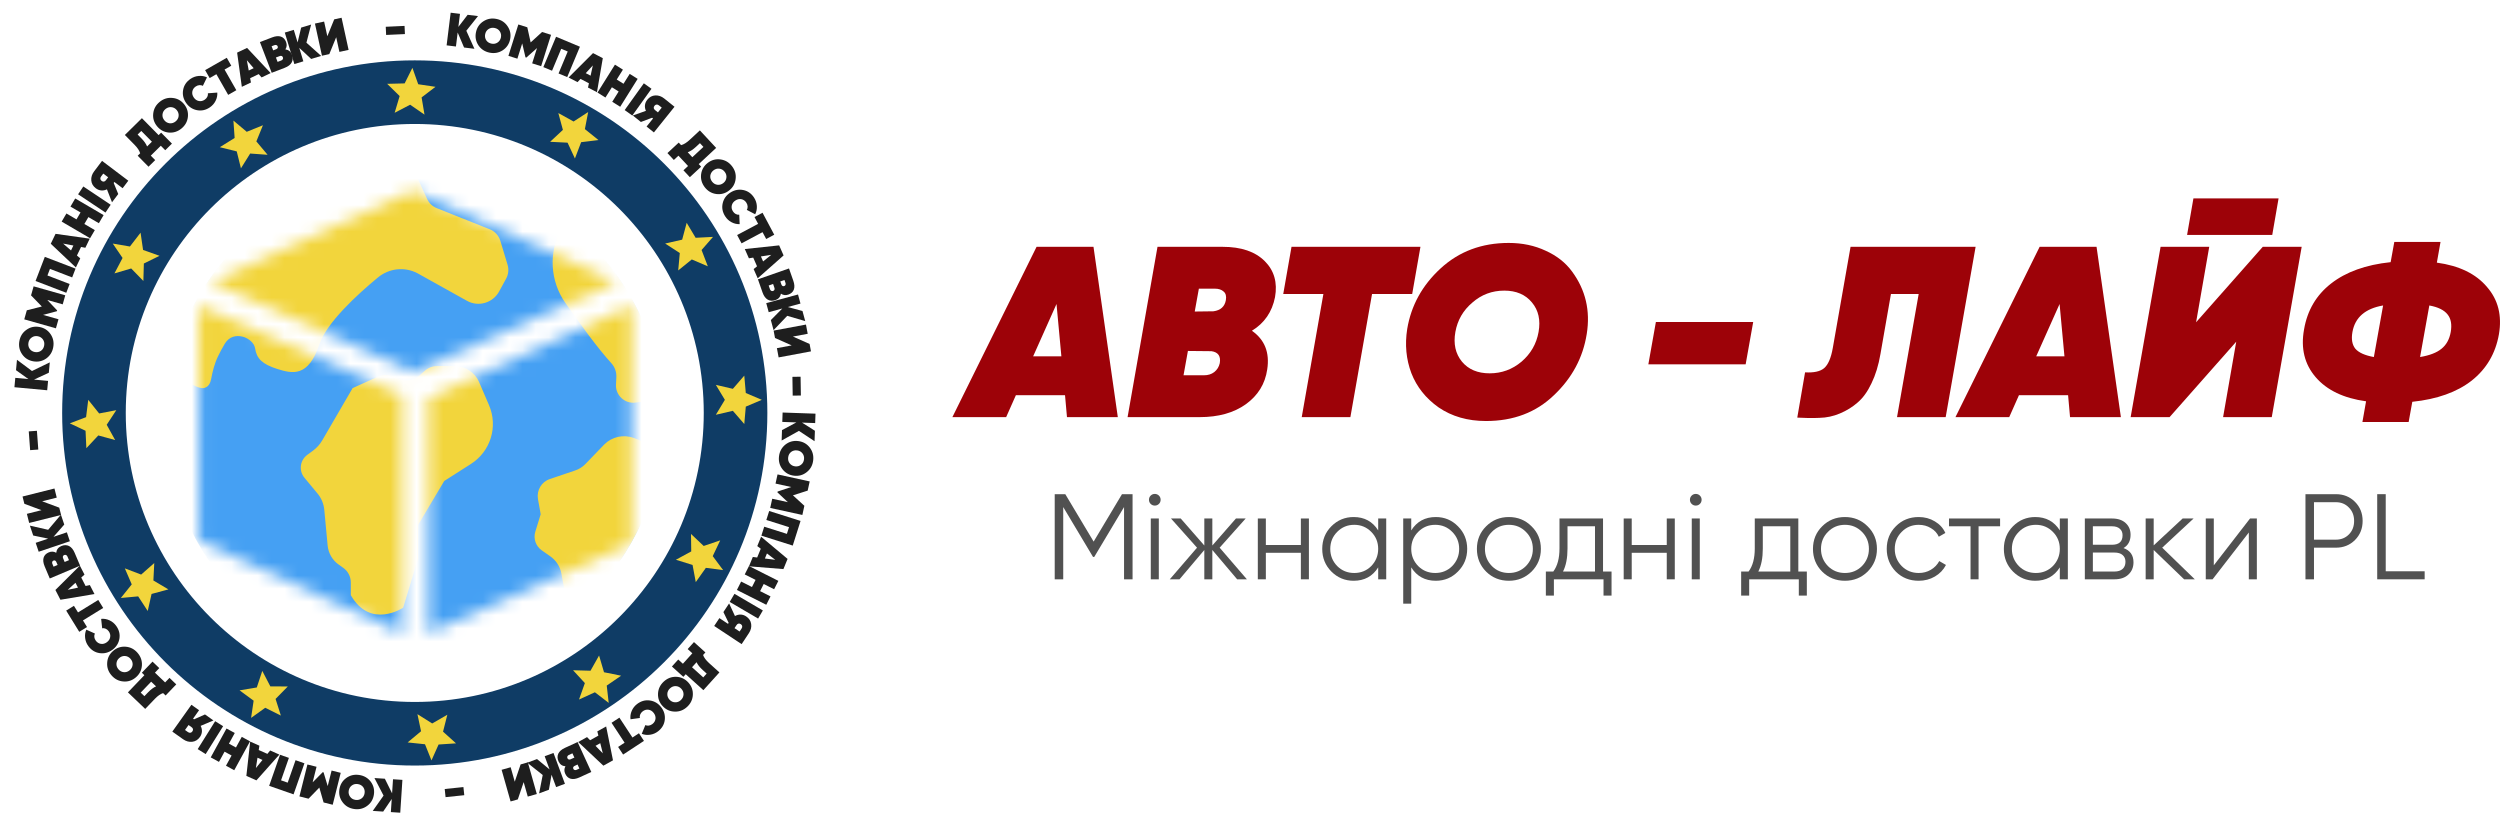 <svg width="189" height="63" viewBox="0 0 189 63" fill="none" xmlns="http://www.w3.org/2000/svg">
<mask id="mask0_2947_3007" style="mask-type:alpha" maskUnits="userSpaceOnUse" x="15" y="14" width="33" height="34">
<path d="M15.031 23.099L30.398 29.894V47.874L15.031 40.87V23.099Z" fill="#D9D9D9"/>
<path d="M31.234 14.423L46.601 21.322L31.234 28.117L15.972 21.322L31.234 14.423Z" fill="#D9D9D9"/>
<path d="M32.384 47.874L47.751 41.079V23.099L32.384 30.103V47.874Z" fill="#D9D9D9"/>
</mask>
<g mask="url(#mask0_2947_3007)">
<path d="M50.154 31.776C50.154 32.499 50.113 33.216 50.031 33.922C49.454 39.008 46.849 43.477 43.045 46.511C39.829 49.063 35.76 50.592 31.338 50.592C20.948 50.592 12.521 42.166 12.521 31.776C12.521 30.341 12.68 28.942 12.986 27.601C14.885 19.216 22.382 12.96 31.338 12.96C35.613 12.96 39.552 14.388 42.716 16.787C46.832 19.916 49.619 24.708 50.084 30.159C50.131 30.688 50.154 31.229 50.154 31.776Z" fill="#45A0F3"/>
<path d="M38.265 21.062L37.736 22.032C37.259 22.909 36.16 23.226 35.295 22.738L31.55 20.651C30.58 20.151 29.415 20.28 28.575 20.974C27.028 22.25 24.694 24.384 24.147 26.031C23.3 28.548 22.101 28.248 20.966 27.895C19.825 27.53 19.401 27.113 19.284 26.331C19.166 25.549 17.667 24.89 17.002 25.972C16.802 26.301 16.638 26.625 16.491 26.919C16.22 27.471 16.073 28.06 15.962 28.659C15.909 28.936 15.779 29.241 15.444 29.33C15.015 29.447 13.774 28.806 12.986 27.601C14.886 19.216 22.383 12.959 31.338 12.959L32.285 15.029C32.432 15.358 32.702 15.611 33.032 15.741L37.03 17.334C37.412 17.487 37.7 17.805 37.824 18.199L38.377 20.033C38.477 20.38 38.435 20.751 38.265 21.062ZM50.084 30.159L48.055 30.435C47.238 30.547 46.521 29.882 46.568 29.065L46.597 28.518C46.615 28.124 46.479 27.742 46.215 27.454C45.209 26.354 43.839 24.473 42.734 22.891C41.581 21.239 41.464 19.075 42.434 17.299L42.716 16.787C46.832 19.916 49.619 24.708 50.084 30.159ZM50.031 33.922C49.455 39.008 46.85 43.477 43.045 46.511H43.028L42.44 43.354C42.34 42.825 42.034 42.354 41.587 42.048L40.958 41.607C40.511 41.296 40.305 40.725 40.47 40.196L40.876 38.879L40.67 37.732C40.558 37.068 40.934 36.427 41.569 36.215L43.463 35.574C43.775 35.474 44.051 35.298 44.274 35.063L45.674 33.61C46.256 33.017 47.132 32.822 47.914 33.111L50.025 33.916C50.025 33.916 50.025 33.922 50.031 33.922ZM36.219 28.883L36.971 30.635C37.665 32.252 37.089 34.128 35.601 35.075L33.584 36.362L31.603 39.69V42.254L30.48 45.941C30.48 45.941 28.004 47.605 26.522 44.994V44.036C26.522 43.595 26.305 43.177 25.946 42.925L25.605 42.683C25.129 42.348 24.829 41.825 24.77 41.249L24.517 38.55C24.476 38.091 24.294 37.65 23.994 37.297L23.018 36.121C22.577 35.592 22.671 34.798 23.23 34.387L23.665 34.069C23.947 33.857 24.188 33.593 24.364 33.287L26.658 29.341L28.551 28.483C28.869 28.342 29.221 28.318 29.551 28.43L30.35 28.689C30.821 28.842 31.338 28.736 31.703 28.401L32.12 28.03C32.373 27.801 32.702 27.677 33.043 27.677H34.384C35.184 27.677 35.907 28.154 36.219 28.883Z" fill="#F2D53C"/>
</g>
<path fill-rule="evenodd" clip-rule="evenodd" d="M31.356 53.068C43.422 53.068 53.204 43.286 53.204 31.22C53.204 19.153 43.422 9.372 31.356 9.372C19.29 9.372 9.508 19.153 9.508 31.22C9.508 43.286 19.29 53.068 31.356 53.068ZM31.356 57.876C46.078 57.876 58.012 45.942 58.012 31.22C58.012 16.498 46.078 4.563 31.356 4.563C16.634 4.563 4.699 16.498 4.699 31.22C4.699 45.942 16.634 57.876 31.356 57.876Z" fill="#0F3C65"/>
<path d="M54.8 30.227L54.118 31.357L55.404 31.058L56.268 32.056L56.382 30.741L57.594 30.227L56.382 29.712L56.268 28.397L55.404 29.395L54.118 29.096L54.8 30.227Z" fill="#F2D53C"/>
<path d="M52.258 41.687L51.098 42.318L52.358 42.71L52.6 44.008L53.363 42.93L54.668 43.099L53.882 42.043L54.449 40.851L53.199 41.275L52.24 40.367L52.258 41.687Z" fill="#F2D53C"/>
<path d="M44.642 50.707L43.322 50.67L44.216 51.642L43.773 52.885L44.974 52.336L46.018 53.138L45.869 51.83L46.957 51.083L45.663 50.822L45.29 49.556L44.642 50.707Z" fill="#F2D53C"/>
<path d="M32.674 54.694L31.557 53.99L31.831 55.282L30.817 56.127L32.13 56.266L32.62 57.487L33.157 56.285L34.475 56.197L33.494 55.314L33.818 54.034L32.674 54.694Z" fill="#F2D53C"/>
<path d="M20.438 51.89L19.829 50.719L19.414 51.972L18.111 52.19L19.175 52.972L18.982 54.274L20.052 53.508L21.234 54.097L20.833 52.839L21.758 51.897L20.438 51.89Z" fill="#F2D53C"/>
<path d="M11.596 43.885L11.662 42.566L10.671 43.438L9.437 42.968L9.96 44.18L9.135 45.207L10.446 45.086L11.168 46.191L11.458 44.903L12.732 44.558L11.596 43.885Z" fill="#F2D53C"/>
<path d="M8.067 32.112L8.792 31.008L7.496 31.258L6.671 30.227L6.507 31.537L5.276 32.004L6.467 32.565L6.529 33.883L7.432 32.919L8.705 33.268L8.067 32.112Z" fill="#F2D53C"/>
<path d="M10.875 19.922L12.06 19.339L10.816 18.896L10.627 17.59L9.822 18.636L8.524 18.414L9.266 19.501L8.652 20.669L9.918 20.296L10.839 21.242L10.875 19.922Z" fill="#F2D53C"/>
<path d="M18.913 11.607L20.23 11.702L19.38 10.691L19.878 9.468L18.654 9.964L17.646 9.117L17.738 10.43L16.617 11.128L17.898 11.446L18.215 12.727L18.913 11.607Z" fill="#F2D53C"/>
<path d="M31.006 7.916L32.092 8.666L31.873 7.364L32.922 6.563L31.617 6.369L31.178 5.128L30.591 6.305L29.271 6.338L30.213 7.262L29.836 8.527L31.006 7.916Z" fill="#F2D53C"/>
<path d="M42.907 10.786L43.464 11.983L43.934 10.749L45.245 10.589L44.217 9.76L44.467 8.468L43.364 9.186L42.209 8.546L42.555 9.82L41.589 10.72L42.907 10.786Z" fill="#F2D53C"/>
<path d="M51.392 19.13L51.273 20.445L52.299 19.614L53.512 20.134L53.039 18.901L53.905 17.909L52.59 17.977L51.913 16.843L51.572 18.118L50.285 18.411L51.392 19.13Z" fill="#F2D53C"/>
<path d="M60.397 32.574L59.092 33.304L59.119 32.515L60.206 31.934L59.141 31.897L59.165 31.187L61.652 31.273L61.627 31.984L60.632 31.949L61.607 32.566L61.579 33.355L60.397 32.574Z" fill="#1E1E1E"/>
<path d="M59.152 35.471C58.935 35.19 58.849 34.865 58.893 34.498C58.937 34.131 59.098 33.836 59.375 33.611C59.657 33.39 59.979 33.301 60.342 33.344C60.706 33.388 60.997 33.55 61.214 33.832C61.433 34.114 61.52 34.439 61.476 34.808C61.432 35.178 61.27 35.472 60.991 35.692C60.713 35.916 60.392 36.006 60.027 35.963C59.665 35.919 59.373 35.755 59.152 35.471ZM59.806 34.168C59.679 34.269 59.605 34.407 59.585 34.581C59.564 34.755 59.603 34.906 59.702 35.032C59.804 35.161 59.94 35.236 60.112 35.257C60.284 35.277 60.433 35.237 60.56 35.135C60.689 35.036 60.764 34.9 60.784 34.725C60.805 34.551 60.765 34.4 60.664 34.271C60.564 34.144 60.429 34.071 60.257 34.05C60.088 34.03 59.937 34.069 59.806 34.168Z" fill="#1E1E1E"/>
<path d="M60.81 38.237L60.659 38.931L58.228 38.4L58.38 37.705L59.564 37.964L58.773 37.224L58.786 37.161L59.814 36.818L58.63 36.559L58.782 35.865L61.213 36.396L61.061 37.091L59.946 37.447L60.81 38.237Z" fill="#1E1E1E"/>
<path d="M60.522 39.382L59.932 41.246L57.56 40.496L57.775 39.818L59.489 40.361L59.65 39.852L57.935 39.31L58.15 38.632L60.522 39.382Z" fill="#1E1E1E"/>
<path d="M56.623 42.813L56.913 42.106L57.242 42.148L57.514 41.484L57.25 41.284L57.54 40.577L59.541 42.254L59.226 43.023L56.623 42.813ZM58.611 42.322L57.982 41.841L57.826 42.223L58.611 42.322Z" fill="#1E1E1E"/>
<path d="M57.464 44.69L58.251 45.087L57.931 45.721L55.71 44.601L56.03 43.966L56.849 44.379L57.121 43.84L56.302 43.427L56.622 42.792L58.844 43.913L58.523 44.547L57.736 44.15L57.464 44.69Z" fill="#1E1E1E"/>
<path d="M55.525 44.893L57.672 46.15L57.313 46.764L55.166 45.506L55.525 44.893Z" fill="#1E1E1E"/>
<path d="M56.616 47.867L56.067 48.697L53.993 47.323L54.385 46.73L55.037 47.162L55.086 47.088L54.689 46.271L55.121 45.619L55.564 46.573C55.7 46.496 55.841 46.458 55.987 46.461C56.135 46.465 56.275 46.511 56.408 46.599C56.627 46.744 56.754 46.935 56.788 47.171C56.823 47.41 56.766 47.642 56.616 47.867ZM55.914 47.743L56.063 47.518C56.105 47.455 56.121 47.392 56.11 47.331C56.1 47.273 56.064 47.224 56.003 47.184C55.942 47.143 55.883 47.13 55.826 47.143C55.767 47.158 55.718 47.198 55.678 47.263L55.529 47.488L55.914 47.743Z" fill="#1E1E1E"/>
<path d="M53.175 52.177L51.84 50.971L51.662 51.169L50.797 50.388L51.273 49.86L51.627 50.179L52.341 49.388L51.988 49.069L52.464 48.541L53.329 49.323L53.153 49.518C53.22 49.712 53.373 49.918 53.612 50.134L54.388 50.834L53.175 52.177ZM52.66 50.064L52.317 50.444L53.166 51.211L53.426 50.923L53.13 50.657C52.904 50.452 52.747 50.254 52.66 50.064Z" fill="#1E1E1E"/>
<path d="M49.746 52.441C49.762 52.086 49.906 51.783 50.176 51.531C50.447 51.28 50.761 51.158 51.118 51.166C51.476 51.179 51.779 51.319 52.028 51.586C52.278 51.855 52.395 52.167 52.379 52.522C52.364 52.878 52.221 53.183 51.948 53.437C51.676 53.69 51.362 53.81 51.007 53.797C50.65 53.789 50.347 53.651 50.097 53.382C49.848 53.115 49.731 52.801 49.746 52.441ZM51.087 51.869C50.925 51.864 50.779 51.922 50.651 52.041C50.522 52.161 50.455 52.301 50.449 52.462C50.444 52.626 50.499 52.771 50.617 52.898C50.735 53.025 50.875 53.09 51.038 53.094C51.2 53.102 51.345 53.046 51.474 52.926C51.602 52.807 51.669 52.665 51.675 52.501C51.681 52.34 51.625 52.197 51.507 52.07C51.391 51.945 51.251 51.878 51.087 51.869Z" fill="#1E1E1E"/>
<path d="M48.157 53.229C48.456 52.999 48.777 52.907 49.122 52.955C49.471 53.003 49.758 53.172 49.982 53.463C50.207 53.753 50.298 54.073 50.257 54.423C50.216 54.769 50.047 55.057 49.749 55.288C49.569 55.427 49.368 55.513 49.148 55.545C48.926 55.579 48.715 55.556 48.516 55.477L48.788 54.817C48.869 54.856 48.958 54.869 49.054 54.854C49.151 54.839 49.24 54.8 49.323 54.736C49.459 54.631 49.537 54.499 49.556 54.34C49.574 54.186 49.529 54.038 49.42 53.898C49.311 53.757 49.18 53.676 49.025 53.654C48.868 53.633 48.72 53.675 48.584 53.78C48.499 53.846 48.439 53.922 48.402 54.01C48.364 54.1 48.354 54.19 48.373 54.28L47.666 54.377C47.638 54.163 47.668 53.952 47.757 53.745C47.844 53.54 47.977 53.368 48.157 53.229Z" fill="#1E1E1E"/>
<path d="M48.683 56.011L47.108 57.045L46.73 56.469L47.22 56.147L46.232 54.644L46.826 54.254L47.814 55.757L48.304 55.435L48.683 56.011Z" fill="#1E1E1E"/>
<path d="M43.713 56.096L44.381 55.724L44.611 55.962L45.238 55.613L45.157 55.292L45.825 54.921L46.342 57.48L45.615 57.885L43.713 56.096ZM45.572 56.953L45.381 56.185L45.021 56.385L45.572 56.953Z" fill="#1E1E1E"/>
<path d="M42.747 57.932C42.503 57.911 42.33 57.789 42.227 57.565C42.131 57.356 42.124 57.161 42.205 56.98C42.288 56.802 42.456 56.654 42.71 56.538L43.666 56.099L44.703 58.361L43.805 58.773C43.551 58.889 43.332 58.923 43.148 58.874C42.964 58.826 42.825 58.699 42.731 58.495C42.642 58.299 42.647 58.111 42.747 57.932ZM43.589 58.199L43.802 58.101L43.663 57.798L43.416 57.915C43.329 57.97 43.306 58.041 43.345 58.127C43.367 58.175 43.401 58.203 43.447 58.213C43.492 58.227 43.54 58.222 43.589 58.199ZM43.275 56.951L43.004 57.076C42.952 57.099 42.916 57.134 42.895 57.18C42.874 57.226 42.875 57.273 42.897 57.32C42.938 57.41 43.011 57.441 43.115 57.412L43.423 57.274L43.275 56.951Z" fill="#1E1E1E"/>
<path d="M41.029 58.59L39.858 57.66L40.598 57.385L41.548 58.17L41.178 57.17L41.844 56.923L42.709 59.255L42.043 59.503L41.697 58.57L41.496 59.705L40.757 59.98L41.029 58.59Z" fill="#1E1E1E"/>
<path d="M37.922 58.197L38.606 58.003L38.916 59.097L39.358 57.79L39.905 57.635L40.583 60.029L39.899 60.222L39.589 59.128L39.147 60.435L38.6 60.59L37.922 58.197Z" fill="#1E1E1E"/>
<path d="M33.62 59.649L35.034 59.502L35.099 60.117L33.685 60.264L33.62 59.649Z" fill="#1E1E1E"/>
<path d="M28.997 60.147L28.308 58.82L29.095 58.871L29.642 59.976L29.712 58.912L30.422 58.958L30.259 61.441L29.549 61.394L29.615 60.401L28.968 61.356L28.18 61.304L28.997 60.147Z" fill="#1E1E1E"/>
<path d="M26.173 58.82C26.46 58.611 26.787 58.533 27.152 58.587C27.518 58.641 27.809 58.81 28.026 59.093C28.24 59.381 28.32 59.705 28.267 60.066C28.213 60.43 28.043 60.716 27.756 60.925C27.469 61.137 27.141 61.215 26.773 61.161C26.405 61.107 26.115 60.937 25.903 60.652C25.686 60.368 25.605 60.045 25.658 59.682C25.711 59.321 25.883 59.033 26.173 58.82ZM27.458 59.509C27.36 59.379 27.224 59.302 27.051 59.276C26.877 59.251 26.726 59.286 26.597 59.382C26.465 59.48 26.387 59.614 26.361 59.785C26.336 59.956 26.373 60.107 26.471 60.236C26.566 60.368 26.701 60.446 26.874 60.472C27.048 60.497 27.201 60.461 27.332 60.363C27.461 60.267 27.539 60.134 27.564 59.963C27.589 59.794 27.553 59.643 27.458 59.509Z" fill="#1E1E1E"/>
<path d="M23.326 60.381L22.636 60.208L23.241 57.795L23.931 57.968L23.636 59.143L24.4 58.375L24.462 58.39L24.774 59.428L25.069 58.253L25.758 58.426L25.153 60.839L24.463 60.666L24.141 59.541L23.326 60.381Z" fill="#1E1E1E"/>
<path d="M22.194 60.054L20.348 59.409L21.17 57.06L21.841 57.295L21.247 58.993L21.75 59.169L22.344 57.471L23.015 57.706L22.194 60.054Z" fill="#1E1E1E"/>
<path d="M18.913 56.064L19.611 56.374L19.559 56.702L20.215 56.993L20.423 56.736L21.121 57.047L19.385 58.997L18.625 58.659L18.913 56.064ZM19.345 58.065L19.844 57.451L19.467 57.283L19.345 58.065Z" fill="#1E1E1E"/>
<path d="M16.977 56.826L16.554 57.599L15.931 57.258L17.124 55.075L17.748 55.416L17.308 56.221L17.838 56.511L18.278 55.706L18.902 56.047L17.708 58.23L17.084 57.889L17.507 57.116L16.977 56.826Z" fill="#1E1E1E"/>
<path d="M16.868 54.901L15.548 57.009L14.946 56.632L16.266 54.523L16.868 54.901Z" fill="#1E1E1E"/>
<path d="M13.84 55.885L13.028 55.309L14.47 53.281L15.049 53.692L14.596 54.33L14.669 54.381L15.498 54.012L16.136 54.465L15.168 54.876C15.24 55.014 15.273 55.157 15.265 55.303C15.256 55.45 15.206 55.589 15.114 55.718C14.961 55.932 14.767 56.053 14.53 56.079C14.29 56.106 14.06 56.041 13.84 55.885ZM13.987 55.187L14.207 55.344C14.269 55.388 14.33 55.405 14.392 55.397C14.45 55.389 14.5 55.355 14.543 55.295C14.585 55.235 14.601 55.176 14.589 55.118C14.576 55.06 14.538 55.009 14.475 54.967L14.254 54.811L13.987 55.187Z" fill="#1E1E1E"/>
<path d="M9.671 52.343L10.915 51.044L10.723 50.86L11.529 50.018L12.042 50.509L11.713 50.853L12.483 51.591L12.812 51.247L13.326 51.738L12.52 52.58L12.33 52.398C12.133 52.46 11.924 52.607 11.701 52.839L10.978 53.594L9.671 52.343ZM11.798 51.89L11.428 51.536L10.637 52.362L10.917 52.63L11.192 52.343C11.404 52.122 11.606 51.971 11.798 51.89Z" fill="#1E1E1E"/>
<path d="M9.499 48.891C9.854 48.919 10.152 49.072 10.395 49.351C10.637 49.63 10.749 49.948 10.729 50.304C10.705 50.662 10.555 50.96 10.28 51.2C10.002 51.441 9.687 51.548 9.333 51.52C8.977 51.494 8.677 51.34 8.433 51.06C8.188 50.779 8.078 50.462 8.103 50.107C8.122 49.751 8.271 49.452 8.548 49.211C8.823 48.971 9.14 48.865 9.499 48.891ZM10.028 50.251C10.037 50.088 9.984 49.941 9.869 49.809C9.754 49.676 9.616 49.605 9.456 49.594C9.292 49.582 9.145 49.633 9.015 49.747C8.884 49.861 8.814 49.999 8.805 50.161C8.792 50.323 8.843 50.47 8.958 50.602C9.073 50.734 9.213 50.806 9.376 50.818C9.537 50.829 9.682 50.778 9.813 50.664C9.941 50.552 10.013 50.414 10.028 50.251Z" fill="#1E1E1E"/>
<path d="M8.781 47.311C9.002 47.616 9.084 47.94 9.027 48.284C8.969 48.631 8.791 48.913 8.494 49.129C8.197 49.345 7.874 49.427 7.526 49.375C7.182 49.324 6.898 49.146 6.677 48.842C6.543 48.658 6.463 48.455 6.437 48.234C6.409 48.011 6.438 47.801 6.524 47.604L7.175 47.895C7.133 47.975 7.119 48.063 7.13 48.16C7.142 48.257 7.179 48.348 7.24 48.432C7.342 48.572 7.472 48.653 7.629 48.676C7.783 48.699 7.932 48.658 8.076 48.554C8.22 48.449 8.304 48.32 8.33 48.166C8.357 48.009 8.319 47.861 8.217 47.721C8.155 47.635 8.08 47.572 7.993 47.533C7.904 47.492 7.815 47.48 7.724 47.496L7.647 46.786C7.863 46.764 8.073 46.801 8.276 46.896C8.479 46.989 8.647 47.127 8.781 47.311Z" fill="#1E1E1E"/>
<path d="M5.991 47.765L5.003 46.161L5.59 45.8L5.898 46.299L7.429 45.356L7.802 45.961L6.271 46.904L6.578 47.403L5.991 47.765Z" fill="#1E1E1E"/>
<path d="M6.038 42.761L6.388 43.44L6.142 43.662L6.47 44.301L6.794 44.231L7.143 44.91L4.568 45.342L4.188 44.602L6.038 42.761ZM5.121 44.591L5.894 44.425L5.706 44.058L5.121 44.591Z" fill="#1E1E1E"/>
<path d="M4.25 41.791C4.278 41.548 4.406 41.378 4.633 41.282C4.844 41.193 5.039 41.191 5.218 41.278C5.394 41.365 5.536 41.538 5.645 41.795L6.055 42.764L3.763 43.734L3.378 42.824C3.27 42.566 3.242 42.346 3.296 42.164C3.35 41.981 3.481 41.846 3.688 41.759C3.887 41.675 4.074 41.685 4.25 41.791ZM3.958 42.625L4.049 42.841L4.357 42.711L4.247 42.46C4.194 42.372 4.124 42.346 4.037 42.383C3.989 42.403 3.959 42.436 3.948 42.482C3.934 42.527 3.937 42.575 3.958 42.625ZM5.215 42.348L5.099 42.073C5.076 42.021 5.043 41.983 4.997 41.961C4.952 41.939 4.905 41.939 4.857 41.959C4.766 41.998 4.733 42.069 4.759 42.174L4.887 42.486L5.215 42.348Z" fill="#1E1E1E"/>
<path d="M3.641 40.053L4.606 38.91L4.858 39.657L4.045 40.584L5.055 40.243L5.282 40.917L2.925 41.712L2.698 41.038L3.641 40.72L2.511 40.486L2.259 39.738L3.641 40.053Z" fill="#1E1E1E"/>
<path d="M4.117 36.931L4.29 37.62L3.187 37.897L4.48 38.379L4.619 38.93L2.205 39.535L2.032 38.846L3.136 38.569L1.842 38.087L1.704 37.536L4.117 36.931Z" fill="#1E1E1E"/>
<path d="M2.791 32.568L2.895 33.986L2.278 34.031L2.174 32.613L2.791 32.568Z" fill="#1E1E1E"/>
<path d="M2.418 28.048L3.764 27.395L3.691 28.18L2.572 28.697L3.634 28.796L3.568 29.504L1.091 29.274L1.156 28.566L2.147 28.658L1.21 27.986L1.283 27.2L2.418 28.048Z" fill="#1E1E1E"/>
<path d="M3.822 25.26C4.023 25.553 4.09 25.882 4.025 26.246C3.96 26.61 3.782 26.895 3.492 27.104C3.198 27.308 2.872 27.379 2.512 27.315C2.151 27.25 1.87 27.071 1.67 26.778C1.467 26.484 1.399 26.154 1.464 25.788C1.53 25.421 1.708 25.137 1.999 24.934C2.289 24.726 2.615 24.654 2.977 24.719C3.336 24.783 3.618 24.963 3.822 25.26ZM3.094 26.523C3.227 26.429 3.308 26.296 3.339 26.123C3.37 25.95 3.34 25.798 3.248 25.666C3.154 25.531 3.022 25.449 2.852 25.418C2.681 25.388 2.53 25.42 2.398 25.514C2.263 25.606 2.181 25.738 2.15 25.91C2.119 26.083 2.15 26.236 2.244 26.371C2.336 26.503 2.467 26.584 2.638 26.615C2.805 26.645 2.958 26.614 3.094 26.523Z" fill="#1E1E1E"/>
<path d="M2.347 22.331L2.541 21.647L4.934 22.325L4.741 23.009L3.575 22.678L4.319 23.466L4.302 23.527L3.255 23.807L4.421 24.137L4.227 24.821L1.834 24.143L2.027 23.459L3.162 23.171L2.347 22.331Z" fill="#1E1E1E"/>
<path d="M2.688 21.243L3.388 19.418L5.711 20.309L5.456 20.973L3.777 20.328L3.586 20.826L5.265 21.471L5.011 22.134L2.688 21.243Z" fill="#1E1E1E"/>
<path d="M6.784 18.043L6.453 18.732L6.128 18.67L5.816 19.317L6.068 19.532L5.736 20.221L3.838 18.428L4.199 17.678L6.784 18.043ZM4.771 18.415L5.37 18.933L5.549 18.561L4.771 18.415Z" fill="#1E1E1E"/>
<path d="M6.088 16.063L5.327 15.618L5.686 15.005L7.833 16.262L7.474 16.875L6.683 16.412L6.377 16.933L7.168 17.397L6.809 18.01L4.662 16.753L5.022 16.139L5.782 16.585L6.088 16.063Z" fill="#1E1E1E"/>
<path d="M7.974 16.07L5.904 14.689L6.299 14.098L8.368 15.479L7.974 16.07Z" fill="#1E1E1E"/>
<path d="M7.115 12.956L7.715 12.162L9.7 13.662L9.271 14.229L8.647 13.758L8.594 13.829L8.939 14.669L8.468 15.293L8.085 14.313C7.944 14.382 7.801 14.41 7.656 14.398C7.508 14.385 7.371 14.33 7.245 14.235C7.035 14.076 6.92 13.878 6.901 13.64C6.881 13.4 6.952 13.171 7.115 12.956ZM7.808 13.123L7.645 13.339C7.599 13.399 7.58 13.46 7.587 13.522C7.593 13.58 7.626 13.632 7.684 13.676C7.743 13.72 7.801 13.738 7.859 13.728C7.918 13.716 7.97 13.679 8.014 13.617L8.177 13.402L7.808 13.123Z" fill="#1E1E1E"/>
<path d="M10.728 8.934L11.991 10.215L12.181 10.028L12.999 10.858L12.492 11.357L12.158 11.018L11.399 11.766L11.733 12.105L11.227 12.604L10.409 11.774L10.596 11.589C10.54 11.391 10.399 11.178 10.173 10.948L9.44 10.204L10.728 8.934ZM11.12 11.073L11.484 10.714L10.681 9.899L10.405 10.171L10.684 10.454C10.899 10.672 11.044 10.878 11.12 11.073Z" fill="#1E1E1E"/>
<path d="M14.205 8.834C14.167 9.187 14.005 9.481 13.72 9.715C13.434 9.95 13.113 10.052 12.757 10.022C12.401 9.987 12.106 9.828 11.875 9.546C11.642 9.262 11.544 8.944 11.583 8.591C11.619 8.236 11.781 7.94 12.069 7.704C12.357 7.468 12.677 7.368 13.031 7.403C13.386 7.433 13.681 7.589 13.914 7.873C14.145 8.155 14.242 8.476 14.205 8.834ZM12.831 9.322C12.993 9.337 13.142 9.288 13.278 9.177C13.413 9.066 13.489 8.93 13.505 8.77C13.521 8.607 13.474 8.458 13.364 8.324C13.254 8.191 13.118 8.117 12.957 8.102C12.795 8.085 12.646 8.132 12.511 8.243C12.375 8.354 12.3 8.491 12.284 8.655C12.268 8.815 12.315 8.962 12.424 9.095C12.533 9.227 12.668 9.303 12.831 9.322Z" fill="#1E1E1E"/>
<path d="M15.866 8.115C15.555 8.326 15.228 8.397 14.886 8.328C14.541 8.259 14.266 8.072 14.06 7.768C13.854 7.464 13.782 7.139 13.845 6.793C13.907 6.45 14.094 6.173 14.406 5.961C14.594 5.834 14.799 5.76 15.021 5.742C15.245 5.721 15.454 5.757 15.648 5.849L15.336 6.49C15.257 6.446 15.169 6.429 15.072 6.437C14.975 6.446 14.883 6.479 14.797 6.538C14.654 6.635 14.568 6.762 14.54 6.919C14.512 7.072 14.548 7.222 14.648 7.369C14.748 7.516 14.874 7.605 15.027 7.636C15.183 7.668 15.332 7.635 15.475 7.538C15.564 7.478 15.629 7.405 15.671 7.32C15.715 7.233 15.73 7.143 15.717 7.052L16.428 6.999C16.443 7.215 16.4 7.424 16.298 7.624C16.199 7.823 16.055 7.987 15.866 8.115Z" fill="#1E1E1E"/>
<path d="M15.507 5.303L17.143 4.368L17.485 4.967L16.976 5.258L17.867 6.82L17.25 7.172L16.358 5.61L15.849 5.901L15.507 5.303Z" fill="#1E1E1E"/>
<path d="M20.464 5.525L19.774 5.854L19.559 5.602L18.911 5.911L18.972 6.237L18.282 6.565L17.927 3.978L18.678 3.621L20.464 5.525ZM18.662 4.553L18.805 5.332L19.177 5.155L18.662 4.553Z" fill="#1E1E1E"/>
<path d="M21.575 3.733C21.817 3.769 21.983 3.903 22.071 4.133C22.153 4.347 22.148 4.542 22.055 4.717C21.962 4.89 21.785 5.027 21.524 5.127L20.541 5.504L19.65 3.181L20.573 2.827C20.834 2.727 21.054 2.707 21.235 2.767C21.415 2.827 21.546 2.963 21.626 3.173C21.704 3.374 21.686 3.561 21.575 3.733ZM20.752 3.413L20.533 3.497L20.652 3.809L20.907 3.708C20.997 3.658 21.025 3.589 20.991 3.5C20.972 3.452 20.94 3.421 20.894 3.408C20.85 3.392 20.803 3.394 20.752 3.413ZM20.986 4.679L21.265 4.572C21.318 4.551 21.356 4.519 21.38 4.474C21.403 4.43 21.406 4.383 21.387 4.334C21.351 4.242 21.281 4.206 21.175 4.229L20.859 4.347L20.986 4.679Z" fill="#1E1E1E"/>
<path d="M23.166 3.228L24.28 4.227L23.525 4.457L22.623 3.616L22.933 4.636L22.253 4.843L21.53 2.463L22.21 2.256L22.499 3.208L22.767 2.086L23.522 1.857L23.166 3.228Z" fill="#1E1E1E"/>
<path d="M26.354 3.772L25.659 3.924L25.416 2.813L24.895 4.091L24.34 4.213L23.809 1.782L24.503 1.63L24.746 2.741L25.267 1.463L25.823 1.342L26.354 3.772Z" fill="#1E1E1E"/>
<path d="M30.612 2.576L29.192 2.642L29.163 2.024L30.584 1.958L30.612 2.576Z" fill="#1E1E1E"/>
<path d="M35.254 2.324L35.866 3.689L35.083 3.592L34.6 2.458L34.469 3.516L33.764 3.429L34.07 0.96L34.775 1.047L34.653 2.035L35.354 1.119L36.137 1.216L35.254 2.324Z" fill="#1E1E1E"/>
<path d="M37.998 3.807C37.698 3.998 37.368 4.055 37.006 3.979C36.644 3.903 36.364 3.717 36.165 3.421C35.969 3.12 35.908 2.792 35.984 2.435C36.059 2.075 36.247 1.8 36.546 1.609C36.846 1.415 37.178 1.357 37.542 1.433C37.906 1.51 38.185 1.697 38.379 1.995C38.578 2.291 38.64 2.619 38.564 2.978C38.489 3.335 38.3 3.611 37.998 3.807ZM36.757 3.041C36.847 3.176 36.978 3.261 37.15 3.298C37.321 3.334 37.474 3.308 37.609 3.22C37.746 3.13 37.833 3.001 37.869 2.832C37.904 2.662 37.877 2.51 37.787 2.375C37.7 2.238 37.57 2.151 37.398 2.115C37.227 2.079 37.072 2.106 36.935 2.195C36.8 2.283 36.715 2.412 36.679 2.581C36.644 2.748 36.67 2.901 36.757 3.041Z" fill="#1E1E1E"/>
<path d="M40.982 2.418L41.66 2.632L40.91 5.004L40.232 4.79L40.597 3.634L39.788 4.355L39.727 4.336L39.479 3.281L39.114 4.436L38.436 4.222L39.186 1.85L39.864 2.064L40.117 3.207L40.982 2.418Z" fill="#1E1E1E"/>
<path d="M42.039 2.778L43.842 3.533L42.881 5.828L42.226 5.554L42.92 3.895L42.428 3.689L41.734 5.348L41.078 5.073L42.039 2.778Z" fill="#1E1E1E"/>
<path d="M45.13 6.971L44.452 6.619L44.523 6.296L43.886 5.965L43.663 6.21L42.985 5.859L44.833 4.014L45.572 4.397L45.13 6.971ZM44.818 4.947L44.283 5.531L44.649 5.721L44.818 4.947Z" fill="#1E1E1E"/>
<path d="M47.137 6.333L47.605 5.586L48.207 5.963L46.887 8.072L46.285 7.695L46.771 6.917L46.259 6.597L45.772 7.374L45.17 6.997L46.49 4.888L47.093 5.265L46.625 6.012L47.137 6.333Z" fill="#1E1E1E"/>
<path d="M47.225 8.321L48.674 6.298L49.252 6.712L47.803 8.735L47.225 8.321Z" fill="#1E1E1E"/>
<path d="M50.217 7.448L50.993 8.071L49.435 10.012L48.881 9.567L49.37 8.957L49.301 8.901L48.451 9.222L47.842 8.732L48.832 8.379C48.767 8.236 48.743 8.092 48.759 7.947C48.777 7.8 48.835 7.665 48.935 7.541C49.099 7.336 49.301 7.227 49.539 7.214C49.78 7.201 50.006 7.279 50.217 7.448ZM50.029 8.136L49.818 7.967C49.759 7.92 49.699 7.899 49.637 7.904C49.578 7.909 49.526 7.94 49.48 7.997C49.434 8.054 49.415 8.112 49.423 8.17C49.433 8.229 49.468 8.282 49.529 8.328L49.74 8.497L50.029 8.136Z" fill="#1E1E1E"/>
<path d="M54.142 11.182L52.825 12.406L53.006 12.602L52.152 13.395L51.668 12.875L52.017 12.55L51.291 11.77L50.942 12.094L50.458 11.573L51.312 10.78L51.491 10.972C51.691 10.922 51.908 10.788 52.144 10.568L52.91 9.857L54.142 11.182ZM51.992 11.511L52.34 11.886L53.179 11.107L52.915 10.823L52.623 11.094C52.399 11.302 52.189 11.441 51.992 11.511Z" fill="#1E1E1E"/>
<path d="M54.148 14.667C53.796 14.619 53.507 14.448 53.281 14.156C53.055 13.863 52.962 13.54 53.002 13.185C53.048 12.829 53.215 12.54 53.503 12.317C53.794 12.092 54.115 12.004 54.467 12.053C54.821 12.1 55.111 12.27 55.339 12.565C55.567 12.859 55.658 13.182 55.613 13.534C55.572 13.889 55.407 14.179 55.116 14.403C54.828 14.627 54.505 14.714 54.148 14.667ZM53.699 13.279C53.681 13.441 53.725 13.591 53.832 13.73C53.939 13.868 54.072 13.948 54.232 13.968C54.395 13.989 54.545 13.947 54.682 13.841C54.818 13.735 54.896 13.602 54.915 13.44C54.938 13.279 54.895 13.129 54.788 12.991C54.681 12.852 54.546 12.772 54.383 12.751C54.223 12.731 54.075 12.774 53.938 12.879C53.803 12.984 53.724 13.117 53.699 13.279Z" fill="#1E1E1E"/>
<path d="M54.821 16.351C54.619 16.033 54.557 15.704 54.636 15.365C54.715 15.022 54.91 14.752 55.22 14.555C55.53 14.358 55.857 14.296 56.201 14.369C56.542 14.441 56.814 14.636 57.016 14.954C57.138 15.146 57.205 15.354 57.218 15.576C57.231 15.8 57.189 16.008 57.092 16.199L56.46 15.868C56.506 15.791 56.527 15.704 56.521 15.606C56.515 15.509 56.484 15.416 56.428 15.328C56.335 15.182 56.211 15.093 56.055 15.06C55.903 15.028 55.752 15.059 55.602 15.155C55.452 15.25 55.359 15.374 55.324 15.526C55.287 15.681 55.316 15.831 55.409 15.977C55.466 16.067 55.537 16.134 55.621 16.179C55.707 16.225 55.796 16.243 55.887 16.233L55.919 16.945C55.703 16.954 55.496 16.904 55.298 16.797C55.102 16.692 54.943 16.543 54.821 16.351Z" fill="#1E1E1E"/>
<path d="M57.647 16.082L58.533 17.745L57.924 18.069L57.648 17.552L56.061 18.397L55.727 17.769L57.314 16.924L57.039 16.406L57.647 16.082Z" fill="#1E1E1E"/>
<path d="M57.282 21.04L56.974 20.34L57.232 20.133L56.943 19.476L56.616 19.527L56.307 18.828L58.904 18.55L59.239 19.311L57.282 21.04ZM58.307 19.267L57.525 19.387L57.691 19.764L58.307 19.267Z" fill="#1E1E1E"/>
<path d="M59.039 22.202C58.995 22.443 58.857 22.605 58.625 22.686C58.408 22.762 58.213 22.751 58.041 22.653C57.871 22.554 57.74 22.373 57.647 22.109L57.3 21.116L59.648 20.295L59.975 21.227C60.067 21.491 60.08 21.713 60.015 21.891C59.949 22.07 59.81 22.196 59.598 22.27C59.394 22.342 59.208 22.319 59.039 22.202ZM59.384 21.389L59.306 21.168L58.991 21.278L59.084 21.535C59.132 21.627 59.2 21.657 59.289 21.625C59.338 21.608 59.37 21.577 59.385 21.532C59.402 21.488 59.402 21.44 59.384 21.389ZM58.112 21.585L58.21 21.867C58.229 21.921 58.26 21.96 58.304 21.985C58.348 22.01 58.395 22.014 58.444 21.996C58.538 21.963 58.575 21.894 58.555 21.788L58.447 21.468L58.112 21.585Z" fill="#1E1E1E"/>
<path d="M59.515 23.877L58.482 24.959L58.276 24.198L59.143 23.322L58.114 23.601L57.928 22.915L60.33 22.264L60.516 22.95L59.555 23.21L60.668 23.513L60.874 24.274L59.515 23.877Z" fill="#1E1E1E"/>
<path d="M58.864 27.02L58.734 26.321L59.852 26.112L58.59 25.552L58.486 24.993L60.931 24.537L61.062 25.235L59.944 25.444L61.205 26.004L61.31 26.563L58.864 27.02Z" fill="#1E1E1E"/>
<path d="M59.928 29.91L59.906 28.489L60.524 28.479L60.546 29.901L59.928 29.91Z" fill="#1E1E1E"/>
<path d="M84.507 31.535H80.663L80.516 29.879H76.8L76.065 31.535H72L78.364 18.66H82.668L84.507 31.535ZM79.872 22.982L78.106 26.937H80.24L79.872 22.982Z" fill="#9D0208"/>
<path d="M96.391 22.467C96.17 23.583 95.588 24.429 94.644 25.005C95.612 25.68 95.999 26.654 95.802 27.93C95.643 29.021 95.103 29.898 94.184 30.56C93.276 31.21 92.112 31.535 90.689 31.535H85.245L87.507 18.66H92.437C93.834 18.66 94.895 19.022 95.618 19.745C96.33 20.456 96.587 21.364 96.391 22.467ZM91.848 21.823H90.634L90.322 23.552L91.738 23.534C92.277 23.46 92.59 23.178 92.676 22.688C92.725 22.394 92.67 22.179 92.51 22.044C92.351 21.897 92.13 21.823 91.848 21.823ZM92.216 27.451C92.302 26.924 92.093 26.624 91.591 26.55L89.806 26.532L89.475 28.371H91.02C91.327 28.371 91.585 28.291 91.793 28.132C92.014 27.96 92.155 27.733 92.216 27.451Z" fill="#9D0208"/>
<path d="M97.638 18.66H107.386L106.761 22.228H103.726L102.089 31.535H98.411L100.048 22.228H97.013L97.638 18.66Z" fill="#9D0208"/>
<path d="M112.343 31.829C110.958 31.829 109.762 31.486 108.757 30.799C107.788 30.112 107.102 29.248 106.697 28.206C106.305 27.163 106.2 26.054 106.384 24.877C106.679 23.099 107.519 21.572 108.904 20.297C110.302 19.009 112.019 18.366 114.054 18.366C115.084 18.366 116.016 18.562 116.85 18.954C117.696 19.334 118.364 19.862 118.854 20.536C119.872 21.922 120.24 23.491 119.958 25.244C119.676 27.035 118.848 28.58 117.475 29.879C116.126 31.179 114.416 31.829 112.343 31.829ZM110.523 27.341C111.013 27.93 111.712 28.224 112.619 28.224C113.527 28.224 114.33 27.93 115.029 27.341C115.728 26.74 116.157 25.992 116.316 25.097C116.476 24.202 116.31 23.46 115.82 22.872C115.329 22.271 114.63 21.971 113.723 21.971C112.803 21.971 112 22.271 111.314 22.872C110.615 23.46 110.185 24.202 110.026 25.097C109.867 25.992 110.032 26.74 110.523 27.341Z" fill="#9D0208"/>
<path d="M131.971 27.544H124.615L125.185 24.343H132.542L131.971 27.544Z" fill="#9D0208"/>
<path d="M135.874 31.571L136.463 28.15C137.125 28.187 137.603 28.083 137.897 27.838C138.204 27.58 138.425 27.071 138.559 26.311L139.902 18.66H149.356L147.093 31.535H143.415L145.052 22.228H142.955L142.164 26.753C142.017 27.611 141.79 28.353 141.484 28.978C141.19 29.603 140.84 30.088 140.435 30.431C140.043 30.774 139.596 31.05 139.093 31.259C138.602 31.467 138.087 31.578 137.548 31.59C137.021 31.614 136.463 31.608 135.874 31.571Z" fill="#9D0208"/>
<path d="M160.339 31.535H156.495L156.348 29.879H152.632L151.897 31.535H147.832L154.196 18.66H158.499L160.339 31.535ZM155.704 22.982L153.938 26.937H156.072L155.704 22.982Z" fill="#9D0208"/>
<path d="M171.782 17.759H165.344L165.822 15H172.26L171.782 17.759ZM164.02 31.535H161.077L163.34 18.66H167.018L166.025 24.362L171.064 18.66H174.007L171.745 31.535H168.066L169.059 25.833L164.02 31.535Z" fill="#9D0208"/>
<path d="M184.503 18.292L184.227 19.855C185.919 20.088 187.182 20.702 188.016 21.695C188.862 22.663 189.163 23.859 188.917 25.281C188.66 26.728 187.973 27.893 186.857 28.776C185.742 29.646 184.246 30.18 182.37 30.376L182.094 31.902H178.599L178.875 30.339C177.183 30.106 175.914 29.499 175.068 28.518C174.222 27.537 173.928 26.336 174.185 24.913C174.43 23.467 175.111 22.308 176.227 21.437C177.355 20.555 178.857 20.015 180.733 19.819L181.009 18.292H184.503ZM177.845 25.097C177.747 25.637 177.821 26.06 178.066 26.366C178.323 26.661 178.789 26.869 179.464 26.992L180.163 23.093C178.814 23.326 178.041 23.994 177.845 25.097ZM185.276 25.097C185.374 24.533 185.294 24.092 185.037 23.773C184.779 23.442 184.319 23.215 183.657 23.093L182.958 26.992C183.682 26.869 184.221 26.661 184.577 26.366C184.945 26.072 185.178 25.649 185.276 25.097Z" fill="#9D0208"/>
<path d="M84.822 37.359H85.622V43.796H84.978V38.334L82.725 42.104H82.633L80.38 38.334V43.796H79.736V37.359H80.536L82.679 40.945L84.822 37.359Z" fill="#515151"/>
<path d="M87.744 37.782C87.744 37.904 87.701 38.009 87.616 38.094C87.53 38.18 87.425 38.223 87.303 38.223C87.18 38.223 87.076 38.18 86.99 38.094C86.904 38.009 86.862 37.904 86.862 37.782C86.862 37.659 86.904 37.555 86.99 37.469C87.076 37.383 87.18 37.34 87.303 37.34C87.425 37.34 87.53 37.383 87.616 37.469C87.701 37.555 87.744 37.659 87.744 37.782ZM87.606 43.796H86.999V39.198H87.606V43.796Z" fill="#515151"/>
<path d="M92.205 41.405L94.265 43.796H93.529L91.653 41.58V43.796H91.046V41.58L89.17 43.796H88.435L90.495 41.405L88.526 39.198H89.262L91.046 41.239V39.198H91.653V41.239L93.437 39.198H94.173L92.205 41.405Z" fill="#515151"/>
<path d="M98.346 41.203V39.198H98.953V43.796H98.346V41.791H95.698V43.796H95.091V39.198H95.698V41.203H98.346Z" fill="#515151"/>
<path d="M104.191 40.099V39.198H104.798V43.796H104.191V42.895C103.768 43.569 103.149 43.906 102.334 43.906C101.678 43.906 101.117 43.673 100.651 43.208C100.191 42.742 99.961 42.171 99.961 41.497C99.961 40.823 100.191 40.252 100.651 39.787C101.117 39.321 101.678 39.088 102.334 39.088C103.149 39.088 103.768 39.425 104.191 40.099ZM101.092 42.794C101.442 43.143 101.871 43.318 102.38 43.318C102.888 43.318 103.318 43.143 103.667 42.794C104.016 42.432 104.191 42 104.191 41.497C104.191 40.988 104.016 40.559 103.667 40.21C103.318 39.854 102.888 39.676 102.38 39.676C101.871 39.676 101.442 39.854 101.092 40.21C100.743 40.559 100.568 40.988 100.568 41.497C100.568 42 100.743 42.432 101.092 42.794Z" fill="#515151"/>
<path d="M108.548 39.088C109.204 39.088 109.762 39.321 110.221 39.787C110.687 40.252 110.92 40.823 110.92 41.497C110.92 42.171 110.687 42.742 110.221 43.208C109.762 43.673 109.204 43.906 108.548 43.906C107.732 43.906 107.113 43.569 106.69 42.895V45.635H106.083V39.198H106.69V40.099C107.113 39.425 107.732 39.088 108.548 39.088ZM107.214 42.794C107.564 43.143 107.993 43.318 108.502 43.318C109.011 43.318 109.44 43.143 109.789 42.794C110.139 42.432 110.313 42 110.313 41.497C110.313 40.988 110.139 40.559 109.789 40.21C109.44 39.854 109.011 39.676 108.502 39.676C107.993 39.676 107.564 39.854 107.214 40.21C106.865 40.559 106.69 40.988 106.69 41.497C106.69 42 106.865 42.432 107.214 42.794Z" fill="#515151"/>
<path d="M115.783 43.217C115.311 43.676 114.74 43.906 114.072 43.906C113.392 43.906 112.818 43.676 112.353 43.217C111.887 42.751 111.654 42.178 111.654 41.497C111.654 40.816 111.887 40.246 112.353 39.787C112.818 39.321 113.392 39.088 114.072 39.088C114.747 39.088 115.317 39.321 115.783 39.787C116.255 40.246 116.491 40.816 116.491 41.497C116.491 42.171 116.255 42.745 115.783 43.217ZM112.785 42.794C113.134 43.143 113.563 43.318 114.072 43.318C114.581 43.318 115.01 43.143 115.36 42.794C115.709 42.432 115.884 42 115.884 41.497C115.884 40.988 115.709 40.559 115.36 40.21C115.01 39.854 114.581 39.676 114.072 39.676C113.563 39.676 113.134 39.854 112.785 40.21C112.435 40.559 112.261 40.988 112.261 41.497C112.261 42 112.435 42.432 112.785 42.794Z" fill="#515151"/>
<path d="M121.189 39.198V43.208H121.833V45.028H121.226V43.796H117.474V45.028H116.867V43.208H117.428C117.741 42.791 117.897 42.211 117.897 41.469V39.198H121.189ZM118.164 43.208H120.582V39.787H118.504V41.469C118.504 42.181 118.391 42.76 118.164 43.208Z" fill="#515151"/>
<path d="M126.007 41.203V39.198H126.614V43.796H126.007V41.791H123.358V43.796H122.751V39.198H123.358V41.203H126.007Z" fill="#515151"/>
<path d="M128.642 37.782C128.642 37.904 128.599 38.009 128.513 38.094C128.427 38.18 128.323 38.223 128.2 38.223C128.078 38.223 127.974 38.18 127.888 38.094C127.802 38.009 127.759 37.904 127.759 37.782C127.759 37.659 127.802 37.555 127.888 37.469C127.974 37.383 128.078 37.34 128.2 37.34C128.323 37.34 128.427 37.383 128.513 37.469C128.599 37.555 128.642 37.659 128.642 37.782ZM128.504 43.796H127.897V39.198H128.504V43.796Z" fill="#515151"/>
<path d="M135.953 39.198V43.208H136.597V45.028H135.99V43.796H132.238V45.028H131.631V43.208H132.192C132.505 42.791 132.661 42.211 132.661 41.469V39.198H135.953ZM132.928 43.208H135.346V39.787H133.268V41.469C133.268 42.181 133.155 42.76 132.928 43.208Z" fill="#515151"/>
<path d="M141.189 43.217C140.717 43.676 140.147 43.906 139.478 43.906C138.798 43.906 138.225 43.676 137.759 43.217C137.293 42.751 137.06 42.178 137.06 41.497C137.06 40.816 137.293 40.246 137.759 39.787C138.225 39.321 138.798 39.088 139.478 39.088C140.153 39.088 140.723 39.321 141.189 39.787C141.661 40.246 141.897 40.816 141.897 41.497C141.897 42.171 141.661 42.745 141.189 43.217ZM138.191 42.794C138.54 43.143 138.969 43.318 139.478 43.318C139.987 43.318 140.416 43.143 140.766 42.794C141.115 42.432 141.29 42 141.29 41.497C141.29 40.988 141.115 40.559 140.766 40.21C140.416 39.854 139.987 39.676 139.478 39.676C138.969 39.676 138.54 39.854 138.191 40.21C137.841 40.559 137.667 40.988 137.667 41.497C137.667 42 137.841 42.432 138.191 42.794Z" fill="#515151"/>
<path d="M145.055 43.906C144.362 43.906 143.786 43.676 143.326 43.217C142.867 42.745 142.637 42.171 142.637 41.497C142.637 40.816 142.867 40.246 143.326 39.787C143.786 39.321 144.362 39.088 145.055 39.088C145.509 39.088 145.917 39.198 146.278 39.419C146.64 39.633 146.904 39.925 147.069 40.292L146.573 40.577C146.45 40.301 146.251 40.084 145.975 39.925C145.705 39.759 145.399 39.676 145.055 39.676C144.546 39.676 144.117 39.854 143.768 40.21C143.418 40.559 143.244 40.988 143.244 41.497C143.244 42 143.418 42.432 143.768 42.794C144.117 43.143 144.546 43.318 145.055 43.318C145.392 43.318 145.696 43.238 145.966 43.079C146.242 42.919 146.456 42.699 146.609 42.417L147.115 42.711C146.925 43.079 146.646 43.37 146.278 43.585C145.91 43.799 145.503 43.906 145.055 43.906Z" fill="#515151"/>
<path d="M147.345 39.198H151.207V39.787H149.58V43.796H148.973V39.787H147.345V39.198Z" fill="#515151"/>
<path d="M155.722 40.099V39.198H156.329V43.796H155.722V42.895C155.299 43.569 154.679 43.906 153.864 43.906C153.208 43.906 152.647 43.673 152.181 43.208C151.721 42.742 151.492 42.171 151.492 41.497C151.492 40.823 151.721 40.252 152.181 39.787C152.647 39.321 153.208 39.088 153.864 39.088C154.679 39.088 155.299 39.425 155.722 40.099ZM152.623 42.794C152.972 43.143 153.401 43.318 153.91 43.318C154.419 43.318 154.848 43.143 155.198 42.794C155.547 42.432 155.722 42 155.722 41.497C155.722 40.988 155.547 40.559 155.198 40.21C154.848 39.854 154.419 39.676 153.91 39.676C153.401 39.676 152.972 39.854 152.623 40.21C152.273 40.559 152.098 40.988 152.098 41.497C152.098 42 152.273 42.432 152.623 42.794Z" fill="#515151"/>
<path d="M160.538 41.433C161.041 41.617 161.292 41.975 161.292 42.509C161.292 42.889 161.163 43.198 160.906 43.437C160.655 43.676 160.302 43.796 159.848 43.796H157.614V39.198H159.664C160.106 39.198 160.449 39.311 160.694 39.538C160.946 39.765 161.071 40.062 161.071 40.43C161.071 40.89 160.894 41.224 160.538 41.433ZM159.664 39.787H158.221V41.184H159.664C160.198 41.184 160.465 40.945 160.465 40.467C160.465 40.252 160.394 40.087 160.253 39.971C160.118 39.848 159.922 39.787 159.664 39.787ZM158.221 43.208H159.848C160.118 43.208 160.324 43.143 160.465 43.014C160.612 42.886 160.685 42.705 160.685 42.472C160.685 42.251 160.612 42.08 160.465 41.957C160.324 41.834 160.118 41.773 159.848 41.773H158.221V43.208Z" fill="#515151"/>
<path d="M163.462 41.405L165.927 43.796H165.118L162.819 41.58V43.796H162.212V39.198H162.819V41.23L165.007 39.198H165.835L163.462 41.405Z" fill="#515151"/>
<path d="M167.363 42.739L170.103 39.198H170.618V43.796H170.011V40.256L167.271 43.796H166.756V39.198H167.363V42.739Z" fill="#515151"/>
<path d="M174.293 37.359H176.592C177.168 37.359 177.649 37.552 178.036 37.938C178.422 38.324 178.615 38.806 178.615 39.382C178.615 39.958 178.422 40.44 178.036 40.826C177.649 41.212 177.168 41.405 176.592 41.405H174.937V43.796H174.293V37.359ZM174.937 40.798H176.592C176.99 40.798 177.318 40.666 177.576 40.403C177.839 40.139 177.971 39.799 177.971 39.382C177.971 38.971 177.839 38.634 177.576 38.37C177.318 38.101 176.99 37.966 176.592 37.966H174.937V40.798Z" fill="#515151"/>
<path d="M180.361 37.359V43.189H183.304V43.796H179.717V37.359H180.361Z" fill="#515151"/>
</svg>
